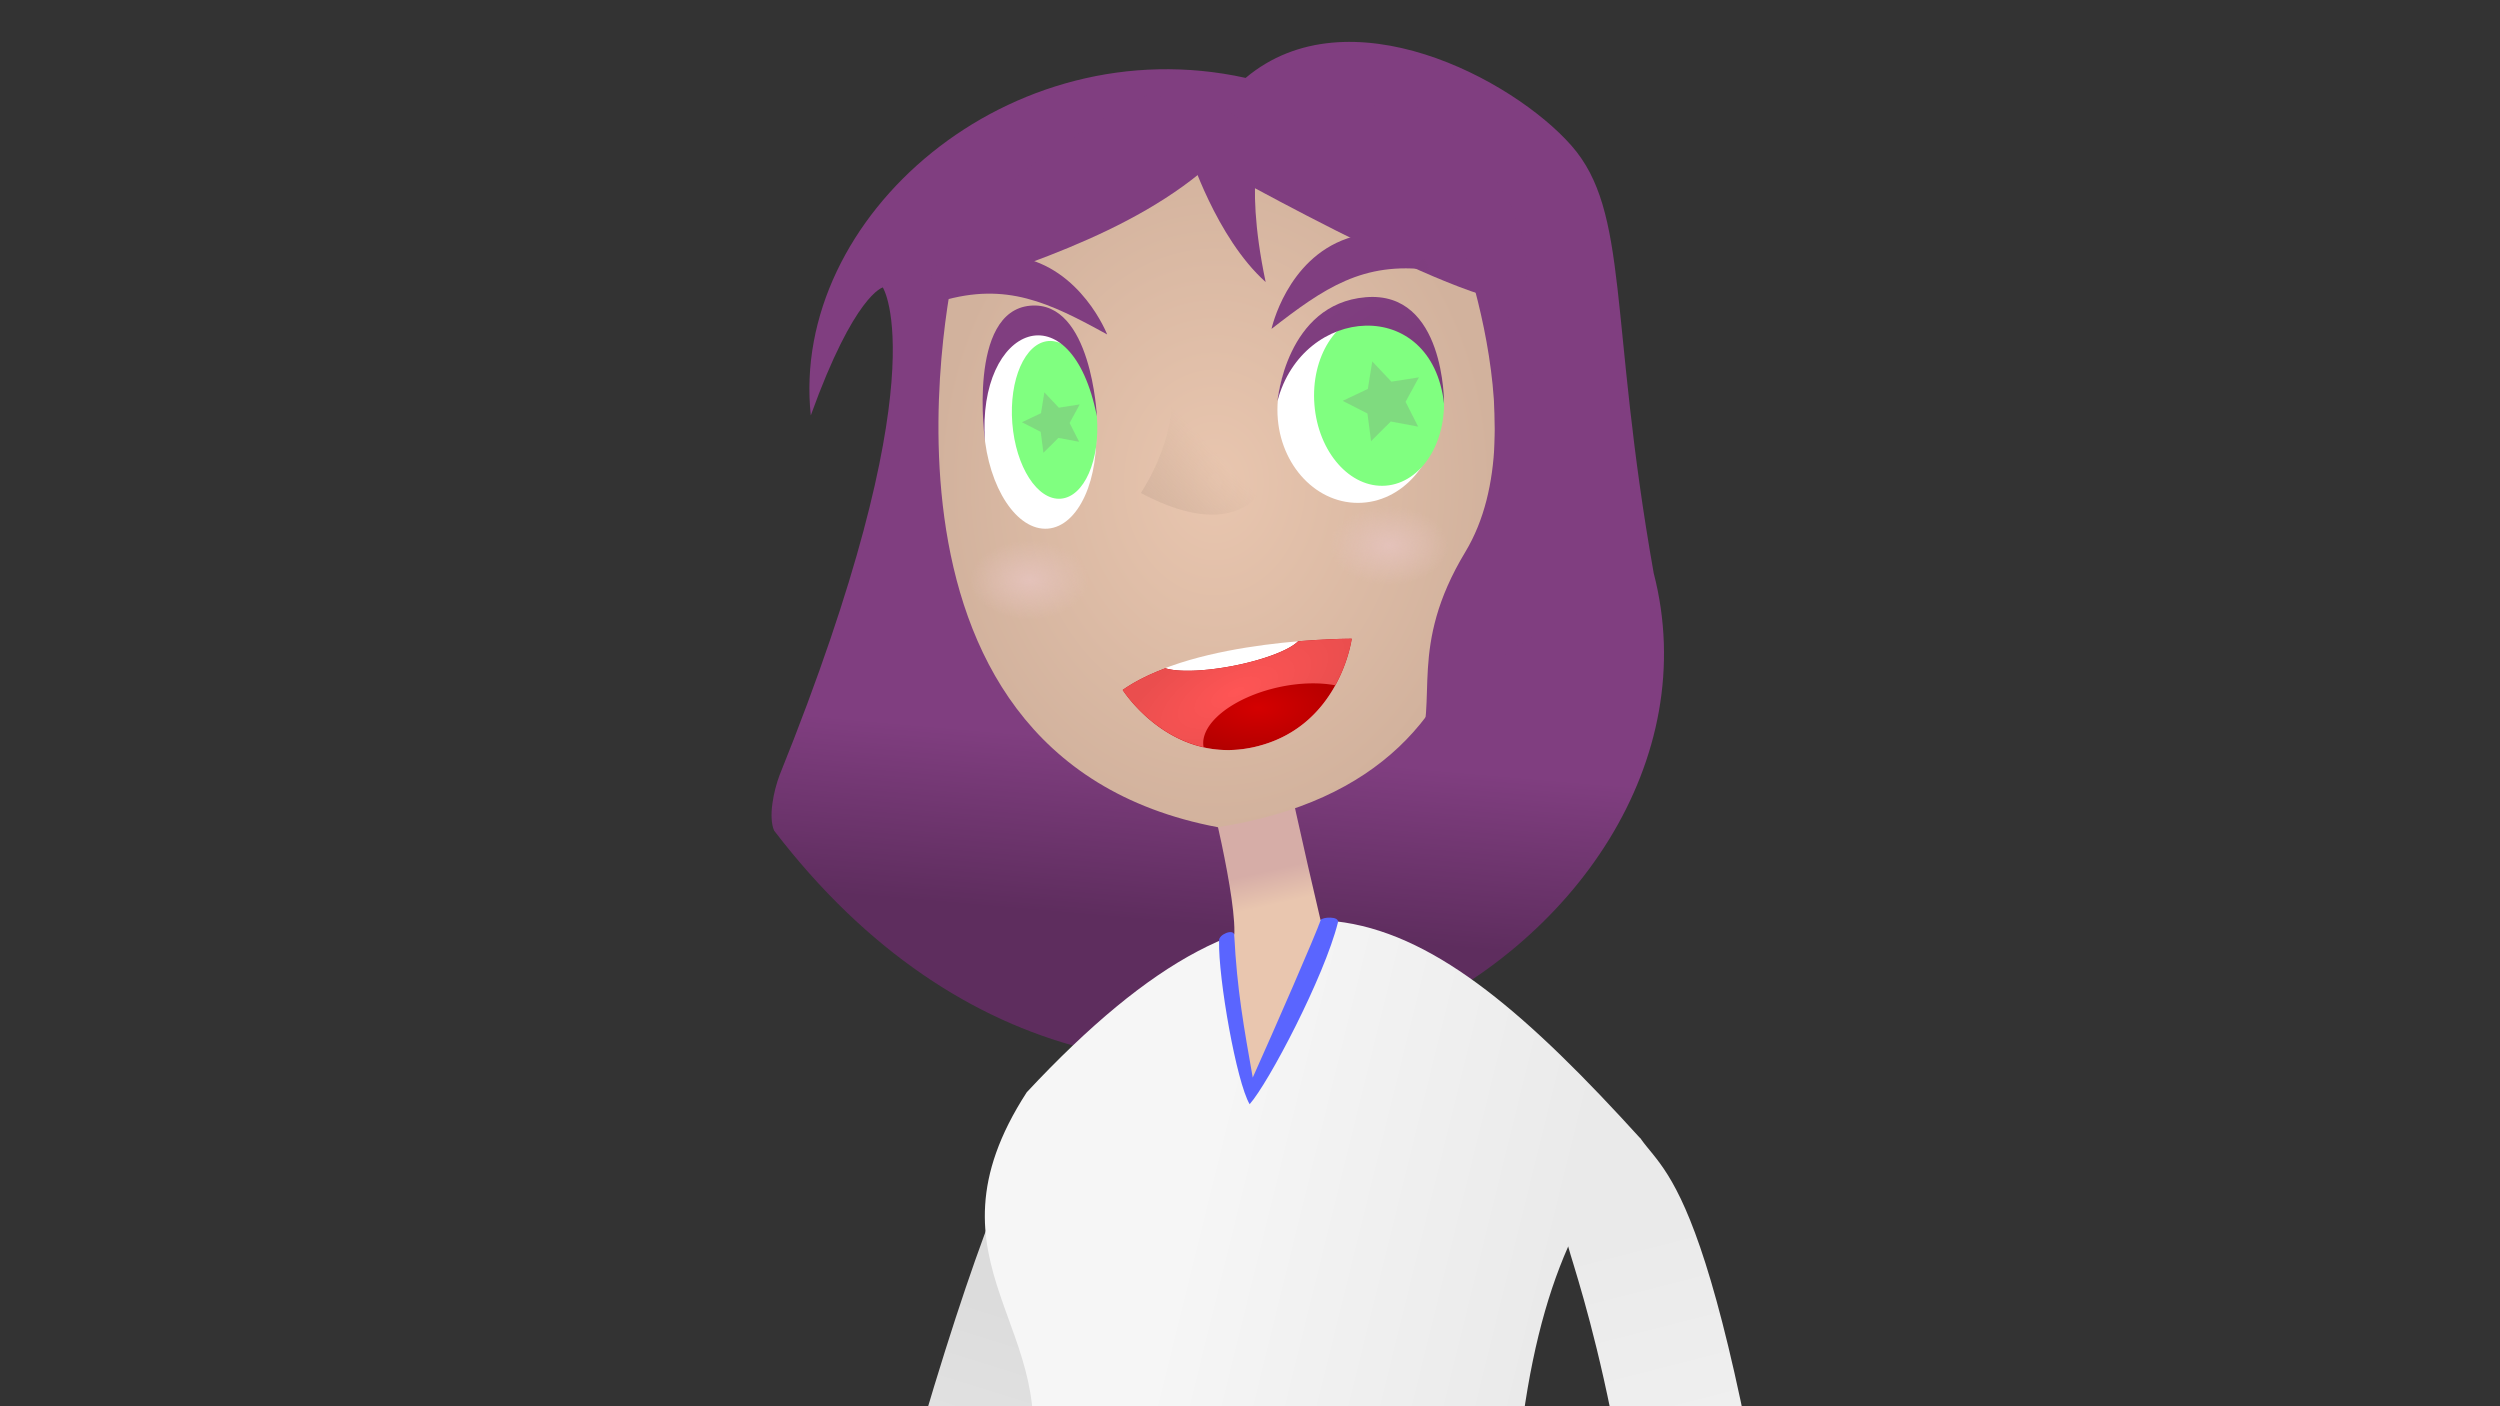 <?xml version="1.0" encoding="UTF-8" standalone="no"?>
<!-- Created with Inkscape (http://www.inkscape.org/) -->

<svg
   xmlns:dc="http://purl.org/dc/elements/1.1/"
   xmlns:cc="http://creativecommons.org/ns#"
   xmlns:rdf="http://www.w3.org/1999/02/22-rdf-syntax-ns#"
   xmlns:svg="http://www.w3.org/2000/svg"
   xmlns="http://www.w3.org/2000/svg"
   xmlns:xlink="http://www.w3.org/1999/xlink"
   xmlns:sodipodi="http://sodipodi.sourceforge.net/DTD/sodipodi-0.dtd"
   xmlns:inkscape="http://www.inkscape.org/namespaces/inkscape"
   width="1920"
   height="1080"
   viewBox="0 0 508 285.75"
   version="1.1"
   id="svg8"
   inkscape:version="0.92.2 (5c3e80d, 2017-08-06)"
   sodipodi:docname="ann template.svg"
   inkscape:export-filename="/home/mbrickn/Projects/aXVI-source/Internal/images/newvector/characters/ann/ann_parts/ann eyebrow left.png"
   inkscape:export-xdpi="96"
   inkscape:export-ydpi="96">
  <rect x="0" y="0" width="508" height="285.75" fill="#333333" stroke="none"/>
  <title
     id="title4308">Ann Template</title>
  <defs
     id="defs2">
    <linearGradient
       inkscape:collect="always"
       id="linearGradient4591-6">
      <stop
         style="stop-color:#803e80;stop-opacity:1"
         offset="0"
         id="stop4587" />
      <stop
         style="stop-color:#5a2c5a;stop-opacity:1"
         offset="1"
         id="stop4589" />
    </linearGradient>
    <linearGradient
       inkscape:collect="always"
       xlink:href="#linearGradient4322"
       id="linearGradient4358"
       gradientUnits="userSpaceOnUse"
       x1="395.595"
       y1="109.93"
       x2="421.509"
       y2="109.93"
       gradientTransform="rotate(-129.11,487.763,170.017)" />
    <linearGradient
       inkscape:collect="always"
       id="linearGradient4322">
      <stop
         style="stop-color:#d6ada7;stop-opacity:1;"
         offset="0"
         id="stop4318" />
      <stop
         style="stop-color:#e9c6af;stop-opacity:1"
         offset="1"
         id="stop4320" />
    </linearGradient>
    <linearGradient
       inkscape:collect="always"
       xlink:href="#linearGradient1537"
       id="linearGradient1547"
       x1="267.508"
       y1="664.277"
       x2="296.885"
       y2="691"
       gradientUnits="userSpaceOnUse"
       gradientTransform="translate(163.801,414.589)" />
    <linearGradient
       inkscape:collect="always"
       id="linearGradient1537">
      <stop
         style="stop-color:#ececec;stop-opacity:1;"
         offset="0"
         id="stop1533" />
      <stop
         style="stop-color:#eaeaea;stop-opacity:1"
         offset="1"
         id="stop1535" />
    </linearGradient>
    <linearGradient
       inkscape:collect="always"
       xlink:href="#linearGradient1537"
       id="linearGradient1539"
       x1="184.99"
       y1="670.693"
       x2="211.513"
       y2="687.361"
       gradientUnits="userSpaceOnUse"
       gradientTransform="translate(163.801,414.589)" />
    <linearGradient
       inkscape:collect="always"
       xlink:href="#linearGradient1529"
       id="linearGradient1531"
       x1="222.759"
       y1="676.235"
       x2="227.936"
       y2="684.741"
       gradientUnits="userSpaceOnUse"
       gradientTransform="translate(163.801,414.589)" />
    <linearGradient
       inkscape:collect="always"
       id="linearGradient1529">
      <stop
         style="stop-color:#d1d1d1;stop-opacity:1"
         offset="0"
         id="stop1525" />
      <stop
         style="stop-color:#e6e6e6;stop-opacity:1"
         offset="1"
         id="stop1527" />
    </linearGradient>
    <linearGradient
       inkscape:collect="always"
       xlink:href="#linearGradient5365"
       id="linearGradient5367"
       x1="197"
       y1="228.518"
       x2="214.577"
       y2="493.896"
       gradientUnits="userSpaceOnUse"
       gradientTransform="matrix(1.442,0,0,1.442,105.193,411.837)" />
    <linearGradient
       inkscape:collect="always"
       id="linearGradient5365">
      <stop
         style="stop-color:#000000;stop-opacity:1"
         offset="0"
         id="stop5361" />
      <stop
         style="stop-color:#424242;stop-opacity:1"
         offset="1"
         id="stop5363" />
    </linearGradient>
    <linearGradient
       gradientTransform="matrix(0.265,0,0,0.265,-30.071,473.776)"
       inkscape:collect="always"
       xlink:href="#linearGradient4401-3"
       id="linearGradient4403-3"
       x1="1631.384"
       y1="463.301"
       x2="1625.538"
       y2="437.594"
       gradientUnits="userSpaceOnUse" />
    <linearGradient
       inkscape:collect="always"
       id="linearGradient4401-3">
      <stop
         style="stop-color:#e9c6af;stop-opacity:1"
         offset="0"
         id="stop4397" />
      <stop
         style="stop-color:#d6ada7;stop-opacity:1"
         offset="1"
         id="stop4399" />
    </linearGradient>
    <linearGradient
       inkscape:collect="always"
       xlink:href="#linearGradient1191"
       id="linearGradient1193"
       x1="278.491"
       y1="333.602"
       x2="205.593"
       y2="315.641"
       gradientUnits="userSpaceOnUse"
       gradientTransform="translate(163.801,414.589)" />
    <linearGradient
       inkscape:collect="always"
       id="linearGradient1191">
      <stop
         style="stop-color:#eaeaea;stop-opacity:1"
         offset="0"
         id="stop1187" />
      <stop
         style="stop-color:#f6f6f6;stop-opacity:1"
         offset="1"
         id="stop1189" />
    </linearGradient>
    <linearGradient
       inkscape:collect="always"
       xlink:href="#linearGradient5373"
       id="linearGradient5375"
       x1="244.7"
       y1="311.652"
       x2="171.372"
       y2="270.274"
       gradientUnits="userSpaceOnUse"
       gradientTransform="matrix(1.442,0,0,1.442,105.193,411.837)" />
    <linearGradient
       inkscape:collect="always"
       id="linearGradient5373">
      <stop
         style="stop-color:#a3a3a3;stop-opacity:1"
         offset="0"
         id="stop5369" />
      <stop
         style="stop-color:#cccccc;stop-opacity:0.988"
         offset="1"
         id="stop5371" />
    </linearGradient>
    <linearGradient
       inkscape:collect="always"
       xlink:href="#linearGradient1183"
       id="linearGradient1185"
       x1="237.369"
       y1="150.75"
       x2="234.249"
       y2="186.672"
       gradientUnits="userSpaceOnUse"
       gradientTransform="translate(163.801,414.589)" />
    <linearGradient
       inkscape:collect="always"
       id="linearGradient1183">
      <stop
         style="stop-color:#803e80;stop-opacity:1;"
         offset="0"
         id="stop1179" />
      <stop
         style="stop-color:#5e2d5e;stop-opacity:1"
         offset="1"
         id="stop1181" />
    </linearGradient>
    <radialGradient
       inkscape:collect="always"
       xlink:href="#linearGradient1151"
       id="radialGradient1153"
       cx="228.285"
       cy="95.76"
       fx="228.285"
       fy="95.76"
       r="56.679"
       gradientTransform="matrix(1,0,0,1.243,163.801,391.296)"
       gradientUnits="userSpaceOnUse" />
    <linearGradient
       inkscape:collect="always"
       id="linearGradient1151">
      <stop
         style="stop-color:#e9c6af;stop-opacity:1;"
         offset="0"
         id="stop1147" />
      <stop
         style="stop-color:#d2b29d;stop-opacity:1"
         offset="1"
         id="stop1149" />
    </linearGradient>
    <linearGradient
       gradientTransform="matrix(1.439,0,0,1.439,-211.541,409.283)"
       inkscape:collect="always"
       xlink:href="#linearGradient4591-6"
       id="linearGradient715-0"
       gradientUnits="userSpaceOnUse"
       x1="422.208"
       y1="54.349"
       x2="483.198"
       y2="144.188" />
    <linearGradient
       inkscape:collect="always"
       id="linearGradient4652">
      <stop
         style="stop-color:#ff5555;stop-opacity:1;"
         offset="0"
         id="stop4648" />
      <stop
         style="stop-color:#ea4e4e;stop-opacity:1"
         offset="1"
         id="stop4650" />
    </linearGradient>
    <linearGradient
       inkscape:collect="always"
       xlink:href="#linearGradient1159"
       id="linearGradient1161"
       x1="212.801"
       y1="104.448"
       x2="228.471"
       y2="89.632"
       gradientUnits="userSpaceOnUse"
       gradientTransform="translate(163.801,414.589)" />
    <linearGradient
       inkscape:collect="always"
       id="linearGradient1159">
      <stop
         style="stop-color:#d2b29d;stop-opacity:1;"
         offset="0"
         id="stop1155" />
      <stop
         style="stop-color:#d2b29d;stop-opacity:0;"
         offset="1"
         id="stop1157" />
    </linearGradient>
    <radialGradient
       inkscape:collect="always"
       xlink:href="#linearGradient1219"
       id="radialGradient1221"
       cx="189.574"
       cy="117.607"
       fx="189.574"
       fy="117.607"
       r="12.039"
       gradientTransform="matrix(1,0,0,0.67,164.86,451.376)"
       gradientUnits="userSpaceOnUse" />
    <linearGradient
       inkscape:collect="always"
       id="linearGradient1219">
      <stop
         style="stop-color:#e4c2ba;stop-opacity:1;"
         offset="0"
         id="stop1215" />
      <stop
         style="stop-color:#e4c2ba;stop-opacity:0;"
         offset="1"
         id="stop1217" />
    </linearGradient>
    <radialGradient
       inkscape:collect="always"
       xlink:href="#linearGradient1219"
       id="radialGradient1225"
       gradientUnits="userSpaceOnUse"
       gradientTransform="matrix(1,0,0,0.67,237.885,444.364)"
       cx="189.574"
       cy="117.607"
       fx="189.574"
       fy="117.607"
       r="12.039" />
    <linearGradient
       inkscape:collect="always"
       id="linearGradient4634">
      <stop
         style="stop-color:#d40000;stop-opacity:1;"
         offset="0"
         id="stop4630" />
      <stop
         style="stop-color:#ab0000;stop-opacity:1"
         offset="1"
         id="stop4632" />
    </linearGradient>
    <linearGradient
       inkscape:collect="always"
       xlink:href="#linearGradient1207"
       id="linearGradient1209"
       x1="164.688"
       y1="339.55"
       x2="188.337"
       y2="263.966"
       gradientUnits="userSpaceOnUse"
       gradientTransform="translate(163.801,414.589)" />
    <linearGradient
       inkscape:collect="always"
       id="linearGradient1207">
      <stop
         style="stop-color:#ececec;stop-opacity:1;"
         offset="0"
         id="stop1203" />
      <stop
         style="stop-color:#dcdcdc;stop-opacity:1"
         offset="1"
         id="stop1205" />
    </linearGradient>
    <linearGradient
       inkscape:collect="always"
       xlink:href="#linearGradient4322"
       id="linearGradient1378"
       gradientUnits="userSpaceOnUse"
       gradientTransform="matrix(1.171,-0.456,-0.456,-1.171,-106.984,1098.914)"
       x1="419.432"
       y1="94.473"
       x2="401.414"
       y2="110.522" />
    <radialGradient
       inkscape:collect="always"
       xlink:href="#linearGradient4591-6"
       id="radialGradient943"
       gradientUnits="userSpaceOnUse"
       gradientTransform="matrix(0.997,0,0,0.997,167.505,434.938)"
       cx="341.899"
       cy="351.979"
       fx="341.899"
       fy="351.979"
       r="2.806" />
    <radialGradient
       inkscape:collect="always"
       xlink:href="#linearGradient4591-6"
       id="radialGradient939"
       cx="341.899"
       cy="351.979"
       fx="341.899"
       fy="351.979"
       r="2.806"
       gradientUnits="userSpaceOnUse"
       gradientTransform="matrix(0.997,0,0,0.997,165.873,424.449)" />
    <linearGradient
       inkscape:collect="always"
       xlink:href="#linearGradient1199"
       id="linearGradient1201"
       x1="335.547"
       y1="342.063"
       x2="311.59"
       y2="248.519"
       gradientUnits="userSpaceOnUse"
       gradientTransform="translate(163.801,414.589)" />
    <linearGradient
       inkscape:collect="always"
       id="linearGradient1199">
      <stop
         style="stop-color:#f6f6f6;stop-opacity:1;"
         offset="0"
         id="stop1195" />
      <stop
         style="stop-color:#eaeaea;stop-opacity:1"
         offset="1"
         id="stop1197" />
    </linearGradient>
    <linearGradient
       inkscape:collect="always"
       xlink:href="#linearGradient4322"
       id="linearGradient4397-2"
       gradientUnits="userSpaceOnUse"
       gradientTransform="matrix(1.198,-0.897,-0.897,-1.198,105.158,1303.19)"
       x1="395.595"
       y1="109.93"
       x2="421.509"
       y2="109.93" />
    <linearGradient
       inkscape:collect="always"
       xlink:href="#linearGradient4591-6"
       id="linearGradient1418"
       gradientUnits="userSpaceOnUse"
       gradientTransform="matrix(1.665,0,0,1.665,-308.209,398.487)"
       x1="422.208"
       y1="54.349"
       x2="483.198"
       y2="144.188" />
    <linearGradient
       inkscape:collect="always"
       xlink:href="#linearGradient4591-6"
       id="linearGradient1458"
       gradientUnits="userSpaceOnUse"
       gradientTransform="matrix(1.665,0,0,1.665,-305.299,396.768)"
       x1="422.208"
       y1="54.349"
       x2="483.198"
       y2="144.188" />
    <radialGradient
       inkscape:collect="always"
       xlink:href="#linearGradient4652"
       id="radialGradient4656-2-3"
       cx="424.059"
       cy="104.793"
       fx="424.059"
       fy="104.793"
       r="16.398"
       gradientTransform="matrix(1.419,-0.673,0.288,0.608,-235.49,774.625)"
       gradientUnits="userSpaceOnUse" />
    <radialGradient
       inkscape:collect="always"
       xlink:href="#linearGradient4634"
       id="radialGradient4638-7-5"
       cx="427.148"
       cy="108.958"
       fx="427.148"
       fy="108.958"
       r="16.398"
       gradientTransform="matrix(1.419,0,0,0.69,-205.312,480.936)"
       gradientUnits="userSpaceOnUse" />
    <linearGradient
       gradientTransform="matrix(1.405,0,0,1.405,-194.968,406.789)"
       inkscape:collect="always"
       xlink:href="#linearGradient4591-6"
       id="linearGradient717-3-6"
       gradientUnits="userSpaceOnUse"
       x1="422.208"
       y1="54.349"
       x2="483.198"
       y2="144.188" />
    <linearGradient
       gradientTransform="matrix(1.439,0,0,1.439,-211.541,409.283)"
       inkscape:collect="always"
       xlink:href="#linearGradient4591-6"
       id="linearGradient715-0-1"
       gradientUnits="userSpaceOnUse"
       x1="422.208"
       y1="54.349"
       x2="483.198"
       y2="144.188" />
    <linearGradient
       gradientTransform="matrix(1.405,0,0,1.405,-194.968,406.789)"
       inkscape:collect="always"
       xlink:href="#linearGradient4591-6"
       id="linearGradient717-3"
       gradientUnits="userSpaceOnUse"
       x1="422.208"
       y1="54.349"
       x2="483.198"
       y2="144.188" />
    <linearGradient
       gradientTransform="matrix(1.439,0,0,1.439,-211.541,409.283)"
       inkscape:collect="always"
       xlink:href="#linearGradient4591-6"
       id="linearGradient715-0-9"
       gradientUnits="userSpaceOnUse"
       x1="422.208"
       y1="54.349"
       x2="483.198"
       y2="144.188" />
    <radialGradient
       inkscape:collect="always"
       xlink:href="#linearGradient955"
       id="radialGradient957"
       cx="434.475"
       cy="113.722"
       fx="434.475"
       fy="113.722"
       r="2.183"
       gradientUnits="userSpaceOnUse"
       gradientTransform="matrix(2.231,5.8331852e-8,-5.8331854e-8,2.231,-774.667,404.188)" />
    <linearGradient
       inkscape:collect="always"
       id="linearGradient955">
      <stop
         style="stop-color:#f8ff00;stop-opacity:1;"
         offset="0"
         id="stop951" />
      <stop
         style="stop-color:#fdffb0;stop-opacity:1"
         offset="1"
         id="stop953" />
    </linearGradient>
    <radialGradient
       inkscape:collect="always"
       xlink:href="#linearGradient963"
       id="radialGradient967"
       cx="432.407"
       cy="115.675"
       fx="432.407"
       fy="115.675"
       r="6.063"
       gradientTransform="matrix(2.155,0.578,-0.143,0.535,-528.204,254.01)"
       gradientUnits="userSpaceOnUse" />
    <linearGradient
       inkscape:collect="always"
       id="linearGradient963">
      <stop
         style="stop-color:#000000;stop-opacity:1;"
         offset="0"
         id="stop959" />
      <stop
         style="stop-color:#000000;stop-opacity:0;"
         offset="1"
         id="stop961" />
    </linearGradient>
    <radialGradient
       inkscape:collect="always"
       xlink:href="#linearGradient963"
       id="radialGradient965"
       cx="432.259"
       cy="111.116"
       fx="432.259"
       fy="111.116"
       r="6.063"
       gradientTransform="matrix(2.155,0.578,-0.143,0.535,-526.225,246.624)"
       gradientUnits="userSpaceOnUse" />
    <radialGradient
       inkscape:collect="always"
       xlink:href="#linearGradient963"
       id="radialGradient973"
       cx="435.205"
       cy="113.412"
       fx="435.205"
       fy="113.412"
       r="6.063"
       gradientTransform="matrix(2.155,0.578,-0.143,0.535,-527.222,250.343)"
       gradientUnits="userSpaceOnUse" />
    <radialGradient
       inkscape:collect="always"
       xlink:href="#linearGradient963"
       id="radialGradient969"
       cx="435.205"
       cy="113.412"
       fx="435.205"
       fy="113.412"
       r="1.506"
       gradientTransform="matrix(2.155,0.578,-2.325,8.677,-279.802,-673.037)"
       gradientUnits="userSpaceOnUse" />
    <radialGradient
       inkscape:collect="always"
       xlink:href="#linearGradient963"
       id="radialGradient971"
       cx="433.145"
       cy="111.901"
       fx="433.145"
       fy="111.901"
       r="1.506"
       gradientTransform="matrix(2.155,0.578,-2.325,8.677,-282.443,-663.184)"
       gradientUnits="userSpaceOnUse" />
    <radialGradient
       inkscape:collect="always"
       xlink:href="#linearGradient1002"
       id="radialGradient1004"
       cx="292.055"
       cy="371.25"
       fx="292.055"
       fy="371.25"
       r="39.894"
       gradientTransform="matrix(0.57,0.153,-0.162,0.605,284.28,291.768)"
       gradientUnits="userSpaceOnUse" />
    <linearGradient
       inkscape:collect="always"
       id="linearGradient1002">
      <stop
         style="stop-color:#794200;stop-opacity:1"
         offset="0"
         id="stop998" />
      <stop
         style="stop-color:#bd8c6c;stop-opacity:1"
         offset="1"
         id="stop1000" />
    </linearGradient>
    <radialGradient
       inkscape:collect="always"
       xlink:href="#linearGradient4652"
       id="radialGradient1081"
       gradientUnits="userSpaceOnUse"
       gradientTransform="matrix(2.185,-1.035,0.443,0.935,-578.362,892.888)"
       cx="424.059"
       cy="104.793"
       fx="424.059"
       fy="104.793"
       r="16.398" />
    <radialGradient
       inkscape:collect="always"
       xlink:href="#linearGradient4634"
       id="radialGradient1083"
       gradientUnits="userSpaceOnUse"
       gradientTransform="matrix(2.185,0,0,1.062,-531.914,440.861)"
       cx="427.148"
       cy="108.958"
       fx="427.148"
       fy="108.958"
       r="16.398" />
    <linearGradient
       gradientTransform="matrix(-0.259,-0.966,-0.966,0.259,470.145,1008.048)"
       inkscape:collect="always"
       xlink:href="#linearGradient961"
       id="linearGradient963-7"
       x1="363.596"
       y1="-18.293"
       x2="331.517"
       y2="-36.814"
       gradientUnits="userSpaceOnUse" />
    <linearGradient
       inkscape:collect="always"
       id="linearGradient961">
      <stop
         style="stop-color:#ff9955;stop-opacity:1;"
         offset="0"
         id="stop957" />
      <stop
         style="stop-color:#df7a37;stop-opacity:1"
         offset="1"
         id="stop959-5" />
    </linearGradient>
  </defs>
  <sodipodi:namedview
     id="base"
     pagecolor="#ffffff"
     bordercolor="#666666"
     borderopacity="1.0"
     inkscape:pageopacity="0.0"
     inkscape:pageshadow="2"
     inkscape:zoom="0.24999999"
     inkscape:cx="1657.0238"
     inkscape:cy="463.00164"
     inkscape:document-units="mm"
     inkscape:current-layer="layer21"
     showgrid="false"
     inkscape:window-width="1920"
     inkscape:window-height="1016"
     inkscape:window-x="0"
     inkscape:window-y="27"
     inkscape:window-maximized="1"
     units="px"
     inkscape:pagecheckerboard="true"
     inkscape:document-rotation="0"
     showguides="false"
     fit-margin-top="0"
     fit-margin-left="0"
     fit-margin-right="0"
     fit-margin-bottom="0">
    <inkscape:grid
       type="xygrid"
       id="grid4485"
       originx="-145.236"
       originy="412.301" />
  </sodipodi:namedview>
  <g
     inkscape:groupmode="layer"
     id="layer7"
     inkscape:label="Ann Happy"
     style="display:inline"
     transform="translate(-145.236,-412.301)">
    <g
       inkscape:groupmode="layer"
       id="layer6"
       inkscape:label="Legs"
       style="display:inline"
       sodipodi:insensitive="true">
      <path
         style="display:inline;fill:url(#linearGradient5367);fill-opacity:1;stroke:none;stroke-width:0.382px;stroke-linecap:butt;stroke-linejoin:miter;stroke-opacity:1"
         d="m 426.247,1047.269 c 8.203,18.504 33.765,-6.677 33.765,-6.677 -20.927,-96.384 0.957,-183.832 -4.96,-240.17 -50.552,-8.012 -113.885,-3.434 -113.885,-3.434 0,0 -12.209,88.705 -10.492,128.193 1.717,39.488 19.458,116.365 25.944,124.759 6.486,8.393 40.823,0.572 40.823,0.572 -14.198,-65.322 -24.863,-121.735 -3.624,-184.849 0,0 3.624,4.319 6.867,7.821 2.41,19.969 4.384,43.206 6.029,62.636 3.251,38.405 12.749,70.946 19.533,111.149 z"
         id="path5304"
         inkscape:connector-curvature="0"
         sodipodi:nodetypes="ccccsccccsc" />
    </g>
    <g
       inkscape:groupmode="layer"
       id="layer5"
       inkscape:label="Feet"
       style="display:inline"
       sodipodi:insensitive="true">
      <path
         style="display:inline;fill:url(#linearGradient1531);fill-opacity:1;stroke:none;stroke-width:0.382px;stroke-linecap:butt;stroke-linejoin:miter;stroke-opacity:0.956"
         d="m 402.592,1086.947 c 0,0 -4.769,19.076 -4.769,22.701 -15.643,0.763 -18.313,0.191 -18.313,0.191 l -5.914,-15.261 z"
         id="path805"
         inkscape:connector-curvature="0" />
      <path
         style="display:inline;fill:url(#linearGradient1539);fill-opacity:1;stroke:none;stroke-width:0.382px;stroke-linecap:butt;stroke-linejoin:miter;stroke-opacity:1"
         d="m 366.082,1110.538 c 32.695,-22.446 36.51,-23.59 36.51,-23.59 0,0 3.434,-33.383 -7.63,-40.633 -14.307,-8.966 -38.725,1.335 -38.916,3.624 -0.191,2.289 1.075,11.4 7.977,20.007 -20.949,22.724 -21.211,23.193 -66.1,18.094 -13.436,34.087 66.616,22.661 68.159,22.497 z"
         id="path664"
         inkscape:connector-curvature="0"
         sodipodi:nodetypes="cccsccc" />
      <path
         style="display:inline;fill:url(#linearGradient1547);fill-opacity:1;stroke:none;stroke-width:0.382px;stroke-linecap:butt;stroke-linejoin:miter;stroke-opacity:1"
         d="m 426.247,1047.269 c 0,0 -1.061,12.557 2.045,23.733 -10.82,37.501 -14.444,38.264 -14.444,38.264 7.058,0 20.943,1.785 31.455,3.373 11.466,-2.609 16.999,-3.182 21.768,-5.089 2.289,-33.765 0,-35.482 0.191,-42.159 0.191,-6.677 -2.861,-30.904 -18.122,-28.614 -15.261,2.289 -22.892,10.492 -22.892,10.492 z"
         id="path5301"
         inkscape:connector-curvature="0"
         sodipodi:nodetypes="cccccssc" />
    </g>
    <g
       inkscape:groupmode="layer"
       id="layer21"
       inkscape:label="Paddle"
       style="display:none">
      <path
         sodipodi:nodetypes="ccscccsccccscccsccc"
         inkscape:connector-curvature="0"
         id="path937-3"
         d="m 529.491,548.295 c 4.744,4.664 0.08,9.408 0.08,9.408 L 332.734,755.3 c -7.042,7.069 -14.071,4.824 -14.071,4.824 l -23.319,23.719 2.372,2.332 c 0,0 2.372,2.332 0.04,4.704 -2.332,2.372 -4.704,0.04 -4.704,0.04 l -2.372,-2.332 -7.116,-6.996 -2.372,-2.332 c 0,0 -2.372,-2.332 -0.04,-4.704 2.332,-2.372 4.704,-0.04 4.704,-0.04 l 2.372,2.332 23.319,-23.719 c 0,0 -2.459,-7.082 4.584,-14.151 L 512.967,541.379 c 0,0 4.664,-4.744 9.408,-0.08 0,0 7.116,6.995 7.116,6.996 z"
         style="opacity:1;fill:url(#linearGradient963-7);fill-opacity:1;stroke:none;stroke-width:0.665px;stroke-linecap:butt;stroke-linejoin:miter;stroke-opacity:1" />
      <g
         id="text944"
         style="font-style:normal;font-weight:normal;font-size:10.583px;line-height:1.25;font-family:sans-serif;letter-spacing:0px;word-spacing:0px;fill:#000000;fill-opacity:1;stroke:none;stroke-width:0.265"
         transform="matrix(0.921,-0.906,0.906,0.921,211.667,205.394)"
         aria-label="yaoi XXX">
        <path
           inkscape:connector-curvature="0"
           id="path946"
           style="font-style:normal;font-variant:normal;font-weight:normal;font-stretch:normal;font-family:Blackout;-inkscape-font-specification:Blackout;stroke-width:0.265"
           d="m -55.251,354.664 -2.117,3.937 v 3.937 h -1.672 v -3.937 l -2.021,-3.937 h 1.99 l 0.921,1.863 0.91,-1.863 z" />
        <path
           inkscape:connector-curvature="0"
           id="path948"
           style="font-style:normal;font-variant:normal;font-weight:normal;font-stretch:normal;font-family:Blackout;-inkscape-font-specification:Blackout;stroke-width:0.265"
           d="m -51.39,362.538 -0.709,-2.074 h -1.535 l -0.699,2.074 h -2.021 l 2.307,-7.874 h 2.371 l 2.307,7.874 z" />
        <path
           inkscape:connector-curvature="0"
           id="path950"
           style="font-style:normal;font-variant:normal;font-weight:normal;font-stretch:normal;font-family:Blackout;-inkscape-font-specification:Blackout;stroke-width:0.265"
           d="m -43.495,359.405 q 0,0.572 -0.18,1.164 -0.169,0.582 -0.593,1.027 -0.434,0.466 -0.995,0.709 -0.55,0.243 -1.175,0.243 h -0.011 q -0.614,0 -1.175,-0.243 -0.55,-0.243 -0.995,-0.699 -0.413,-0.445 -0.593,-1.005 -0.169,-0.561 -0.18,-1.196 v -1.841 q 0,-0.508 0.201,-1.027 0.201,-0.529 0.572,-0.931 0.445,-0.455 0.995,-0.699 0.55,-0.243 1.175,-0.243 h 0.011 q 0.624,0 1.175,0.243 0.561,0.243 0.995,0.699 0.381,0.402 0.572,0.91 0.191,0.508 0.201,1.048 z" />
        <path
           inkscape:connector-curvature="0"
           id="path952"
           style="font-style:normal;font-variant:normal;font-weight:normal;font-stretch:normal;font-family:Blackout;-inkscape-font-specification:Blackout;stroke-width:0.265"
           d="m -41.184,354.664 v 7.874 h -1.778 v -7.874 z" />
        <path
           inkscape:connector-curvature="0"
           id="path954"
           style="font-style:normal;font-variant:normal;font-weight:normal;font-stretch:normal;font-family:Blackout;-inkscape-font-specification:Blackout;stroke-width:0.265"
           d="m -31.411,354.664 -2.117,3.937 2.117,3.937 h -1.99 l -1.016,-2.074 -1.016,2.074 h -1.99 l 2.117,-3.937 -2.117,-3.937 h 1.99 l 1.016,2.074 1.016,-2.074 z" />
        <path
           inkscape:connector-curvature="0"
           id="path956"
           style="font-style:normal;font-variant:normal;font-weight:normal;font-stretch:normal;font-family:Blackout;-inkscape-font-specification:Blackout;stroke-width:0.265"
           d="m -24.899,354.664 -2.117,3.937 2.117,3.937 h -1.99 l -1.016,-2.074 -1.016,2.074 h -1.99 l 2.117,-3.937 -2.117,-3.937 h 1.99 l 1.016,2.074 1.016,-2.074 z" />
        <path
           inkscape:connector-curvature="0"
           id="path958"
           style="font-style:normal;font-variant:normal;font-weight:normal;font-stretch:normal;font-family:Blackout;-inkscape-font-specification:Blackout;stroke-width:0.265"
           d="m -18.388,354.664 -2.117,3.937 2.117,3.937 h -1.99 l -1.016,-2.074 -1.016,2.074 h -1.99 l 2.117,-3.937 -2.117,-3.937 h 1.99 l 1.016,2.074 1.016,-2.074 z" />
      </g>
    </g>
    <g
       inkscape:groupmode="layer"
       id="layer10"
       inkscape:label="Hair Background"
       style="display:inline"
       sodipodi:insensitive="true">
      <path
         style="display:inline;fill:url(#linearGradient1185);fill-opacity:1;stroke:none;stroke-width:0.382px;stroke-linecap:butt;stroke-linejoin:miter;stroke-opacity:1"
         d="m 302.539,581.081 c 75.557,98.793 198.367,23.477 178.726,-52.335 -9.172,-51.798 -4.856,-73.38 -16.726,-86.869 -11.87,-13.489 -45.32,-31.292 -66.189,-13.746 -47.94,-10.58 -92.637,28.197 -88.361,68.578 8.869,-24.617 14.633,-26.002 14.633,-26.002 0,0 11.684,18.098 -20.97,99.087 -1.223,3.245 -2.325,8.523 -1.112,11.288 z"
         id="path5382"
         inkscape:connector-curvature="0"
         sodipodi:nodetypes="ccsccccc" />
    </g>
    <g
       inkscape:groupmode="layer"
       id="layer1"
       inkscape:label="Left Arm"
       style="display:inline"
       sodipodi:insensitive="true">
      <path
         style="display:inline;fill:url(#linearGradient4397-2);fill-opacity:1;stroke:none;stroke-width:0.396px;stroke-linecap:butt;stroke-linejoin:miter;stroke-opacity:1"
         d="m 506.559,786.758 c 0,0 1.23,21.788 4.825,29.801 0.867,1.932 3.252,9.384 1.984,9.897 -1.458,0.591 -5.05,-7.502 -7.626,-6.699 -3.238,0.887 4.602,10.887 -0.204,11.988 -3.108,1.32 -4.464,-10.299 -5.637,-10.235 -1.251,0.069 3.896,10.31 -0.14,11.471 -2.83,0.815 -4.667,-9.114 -5.605,-9.301 -0.799,-0.159 1.434,7.305 -1.304,7.953 -1.752,0.416 -2.742,-3.012 -3.632,-5.505 -2.835,-7.935 -2.244,-15.348 -2.244,-15.348 0,0 -1.916,7.582 -4.858,7.396 -2.942,-0.186 0.856,-8.591 2.258,-12.708 1.401,-4.117 1.004,-26.729 1.004,-26.729 z"
         id="path4352-1"
         inkscape:connector-curvature="0"
         sodipodi:nodetypes="ccsccsssscccscc" />
      <path
         sodipodi:nodetypes="csscc"
         inkscape:connector-curvature="0"
         id="path5333"
         d="m 463.893,665.597 c 1.682,6.329 15.629,44.859 17.669,116.667 0.448,15.789 36.223,36.704 32.028,4.91 -17.436,-132.163 -29.06,-135.134 -34.935,-143.447 -30.749,-12.874 -23.523,-4.905 -14.761,21.87 z"
         style="display:inline;fill:url(#linearGradient1201);fill-opacity:1;stroke:none;stroke-width:0.382px;stroke-linecap:butt;stroke-linejoin:miter;stroke-opacity:1" />
      <circle
         r="2.797"
         cy="775.288"
         cx="506.665"
         id="path931"
         style="display:inline;fill:url(#radialGradient939);fill-opacity:1;stroke:none;stroke-width:1.959;stroke-linecap:round;stroke-linejoin:round;stroke-miterlimit:4;stroke-dasharray:none;stroke-opacity:1" />
      <circle
         style="display:inline;fill:url(#radialGradient943);fill-opacity:1;stroke:none;stroke-width:1.959;stroke-linecap:round;stroke-linejoin:round;stroke-miterlimit:4;stroke-dasharray:none;stroke-opacity:1"
         id="circle941"
         cx="508.297"
         cy="785.777"
         r="2.797" />
    </g>
    <g
       inkscape:groupmode="layer"
       id="layer9"
       inkscape:label="Right Arm"
       style="display:inline"
       sodipodi:insensitive="true">
      <path
         sodipodi:nodetypes="ccsccsssscccscc"
         inkscape:connector-curvature="0"
         id="path1376"
         d="m 333.995,771.378 c 0,0 -3.907,17.906 -2.801,25.198 0.267,1.758 0.52,8.324 -0.621,8.454 -1.313,0.15 -2.398,-7.207 -4.663,-7.136 -2.819,-0.011 1.274,9.844 -2.863,9.654 -2.811,0.369 -1.294,-9.338 -2.258,-9.55 -1.027,-0.226 0.832,9.218 -2.694,9.25 -2.473,0.023 -1.725,-8.424 -2.443,-8.787 -0.611,-0.309 -0.484,6.233 -2.844,6.141 -1.511,-0.058 -1.541,-3.054 -1.7,-5.272 -0.508,-7.058 1.637,-12.924 1.637,-12.924 0,0 -3.256,5.703 -5.594,4.891 -2.339,-0.813 2.626,-6.759 4.686,-9.774 2.06,-3.016 6.827,-21.401 6.827,-21.401 z"
         style="display:inline;fill:url(#linearGradient1378);fill-opacity:1;stroke:none;stroke-width:0.333px;stroke-linecap:butt;stroke-linejoin:miter;stroke-opacity:1" />
      <path
         style="display:inline;fill:url(#linearGradient1209);fill-opacity:1;stroke:none;stroke-width:0.382px;stroke-linecap:butt;stroke-linejoin:miter;stroke-opacity:1"
         d="m 379.896,646.887 c -2.403,6.091 -20.717,42.748 -31.055,113.838 -2.273,15.631 -40.228,32.264 -32.381,1.169 32.619,-129.256 44.508,-130.861 51.306,-138.438 32.032,-9.227 23.933,-2.149 12.13,23.431 z"
         id="path5379"
         inkscape:connector-curvature="0"
         sodipodi:nodetypes="csscc" />
    </g>
    <g
       inkscape:groupmode="layer"
       id="layer8"
       inkscape:label="Torso"
       style="display:inline"
       sodipodi:insensitive="true">
      <path
         style="display:inline;fill:url(#linearGradient4403-3);fill-opacity:1;stroke:none;stroke-width:1.313px;stroke-linecap:butt;stroke-linejoin:miter;stroke-opacity:1"
         d="m 390.223,569.776 c 0,0 6.738,26.124 5.743,33.418 -24.967,89.405 71.096,24.726 19.149,2.303 -1.475,-5.482 -6.552,-27.796 -8.385,-36.645 -2.434,-3.839 -12.665,-0.235 -16.507,0.923 z"
         id="path4612-5"
         inkscape:connector-curvature="0"
         sodipodi:nodetypes="ccccc" />
      <path
         style="display:inline;fill:url(#linearGradient1193);fill-opacity:1;stroke:none;stroke-width:0.382px;stroke-linecap:butt;stroke-linejoin:miter;stroke-opacity:1"
         d="m 325.715,865.09 c 0,0 78.213,19.458 139.257,14.88 C 442.08,723.926 452.277,669.975 478.654,643.727 c -45.266,-49.908 -73.689,-64.207 -124.785,-9.475 -22.855,35.31 8.523,48.242 -0.304,78.991 0,0 -9.91,30.473 -17.942,67.42 -6.064,27.895 -11.058,59.48 -9.909,84.427 z"
         id="path5314"
         inkscape:connector-curvature="0"
         sodipodi:nodetypes="cccccsc" />
      <path
         sodipodi:nodetypes="ccccc"
         inkscape:connector-curvature="0"
         id="path5316"
         d="m 325.715,865.09 c 0,0 78.213,19.458 139.257,14.88 -4.806,-32.761 -8.153,-61.021 -10.199,-85.47 l -120.034,-9.698 c -5.654,26.845 -10.116,56.567 -9.024,80.289 z"
         style="display:inline;fill:url(#linearGradient5375);fill-opacity:1;stroke:none;stroke-width:0.382px;stroke-linecap:butt;stroke-linejoin:miter;stroke-opacity:1" />
      <path
         style="display:inline;fill:none;stroke:#5a65ff;stroke-width:3.699;stroke-linecap:round;stroke-linejoin:miter;stroke-miterlimit:4;stroke-dasharray:none;stroke-opacity:1"
         d="m 334.738,784.801 120.034,9.698"
         id="path5377"
         inkscape:connector-curvature="0" />
      <path
         style="display:inline;fill:#e9c6af;fill-opacity:1;stroke:none;stroke-width:0.265px;stroke-linecap:butt;stroke-linejoin:miter;stroke-opacity:1"
         d="m 396.036,602.259 c -0.452,11.594 2.094,25.533 3.122,33.347 3.373,-7.626 10.897,-23.709 14.429,-36.342 -9.32,-3.852 -10.72,-3.467 -17.552,2.995 z"
         id="path1519"
         inkscape:connector-curvature="0"
         sodipodi:nodetypes="cccc" />
      <path
         style="color:#000000;font-style:normal;font-variant:normal;font-weight:normal;font-stretch:normal;font-size:medium;line-height:normal;font-family:sans-serif;font-variant-ligatures:normal;font-variant-position:normal;font-variant-caps:normal;font-variant-numeric:normal;font-variant-alternates:normal;font-feature-settings:normal;text-indent:0;text-align:start;text-decoration:none;text-decoration-line:none;text-decoration-style:solid;text-decoration-color:#000000;letter-spacing:normal;word-spacing:normal;text-transform:none;writing-mode:lr-tb;direction:ltr;text-orientation:mixed;dominant-baseline:auto;baseline-shift:baseline;text-anchor:start;white-space:normal;shape-padding:0;clip-rule:nonzero;display:inline;overflow:visible;visibility:visible;opacity:1;isolation:auto;mix-blend-mode:normal;color-interpolation:sRGB;color-interpolation-filters:linearRGB;solid-color:#000000;solid-opacity:1;vector-effect:none;fill:#5a65ff;fill-opacity:1;fill-rule:nonzero;stroke:none;stroke-width:1.965;stroke-linecap:round;stroke-linejoin:round;stroke-miterlimit:4;stroke-dasharray:none;stroke-dashoffset:0;stroke-opacity:1;color-rendering:auto;image-rendering:auto;shape-rendering:auto;text-rendering:auto;enable-background:accumulate"
         d="m 413.588,599.264 c -0.806,2.549 -9.516,22.482 -13.795,32.004 -1.739,-9.856 -3.223,-17.977 -3.757,-29.01 -0.156,-1.301 -3.241,-0.072 -3.085,1.229 -0.173,7.673 3.543,28.673 6.211,33.191 3.839,-4.317 15.146,-25.842 17.927,-36.882 0.443,-1.408 -3.238,-1.166 -3.502,-0.533 z"
         id="path1521"
         inkscape:connector-curvature="0"
         sodipodi:nodetypes="ccccccc" />
    </g>
    <g
       inkscape:groupmode="layer"
       id="layer11"
       inkscape:label="Head"
       style="display:inline"
       sodipodi:insensitive="true">
      <path
         style="display:inline;fill:url(#radialGradient1153);fill-opacity:1;stroke:none;stroke-width:0.382px;stroke-linecap:butt;stroke-linejoin:miter;stroke-opacity:1"
         d="m 339.415,465.499 c 0,0 -23.87,100.326 53.287,114.894 66.366,-10.521 55.92,-71.071 55.38,-116.663 -22.661,-30.755 -94.854,-33.421 -108.667,1.77 z"
         id="path5387"
         inkscape:connector-curvature="0"
         sodipodi:nodetypes="cccc" />
    </g>
    <g
       inkscape:groupmode="layer"
       id="layer13"
       inkscape:label="Face"
       style="display:inline"
       sodipodi:insensitive="true">
      <path
         style="display:inline;fill:url(#linearGradient1161);fill-opacity:1;stroke:none;stroke-width:0.265px;stroke-linecap:butt;stroke-linejoin:miter;stroke-opacity:1"
         d="m 377.585,471.738 c 0,0 13.758,18.256 -0.529,40.746 21.431,11.377 25.929,-2.91 25.929,-2.91 0,0 -7.938,-45.244 -25.4,-37.835 z"
         id="path1143"
         inkscape:connector-curvature="0" />
      <ellipse
         style="display:inline;fill:url(#radialGradient1221);fill-opacity:1;stroke:none;stroke-width:2.565;stroke-linecap:round;stroke-miterlimit:4;stroke-dasharray:none;stroke-opacity:1"
         id="path1213"
         cx="354.434"
         cy="530.211"
         rx="12.039"
         ry="8.07" />
      <ellipse
         ry="8.07"
         rx="12.039"
         cy="523.2"
         cx="427.459"
         id="ellipse1223"
         style="display:inline;fill:url(#radialGradient1225);fill-opacity:1;stroke:none;stroke-width:2.565;stroke-linecap:round;stroke-miterlimit:4;stroke-dasharray:none;stroke-opacity:1" />
    </g>
    <g
       inkscape:groupmode="layer"
       id="layer4"
       inkscape:label="Normal Mouth"
       style="display:none"
       sodipodi:insensitive="true">
      <path
         style="display:inline;fill:none;stroke:#803e80;stroke-width:1.905;stroke-linecap:round;stroke-linejoin:miter;stroke-miterlimit:4;stroke-dasharray:none;stroke-opacity:1"
         d="m 363.906,554.214 c 0,0 32.434,3.183 56.006,-12.131"
         id="path4520-6"
         inkscape:connector-curvature="0" />
      <path
         style="display:inline;fill:none;stroke:#803e80;stroke-width:1.905;stroke-linecap:round;stroke-linejoin:miter;stroke-miterlimit:4;stroke-dasharray:none;stroke-opacity:1"
         d="m 419.073,538.799 c 0,0 0.095,3.573 3.506,5.302"
         id="path4522-5"
         inkscape:connector-curvature="0" />
    </g>
    <g
       inkscape:groupmode="layer"
       id="layer18"
       inkscape:label="Shock Mouth"
       style="display:none"
       sodipodi:insensitive="true">
      <path
         style="fill:#803e80;fill-opacity:1;stroke:#803e80;stroke-width:3.063;stroke-linecap:butt;stroke-linejoin:miter;stroke-miterlimit:4;stroke-dasharray:none;stroke-opacity:1"
         d="m 381.036,554.025 26.771,-4.558"
         id="path4520-6-3"
         inkscape:connector-curvature="0" />
      <path
         style="fill:none;stroke:#803e80;stroke-width:3.063;stroke-linecap:butt;stroke-linejoin:miter;stroke-miterlimit:4;stroke-dasharray:none;stroke-opacity:1"
         d="m 409.107,544.454 c 0,0 -2.087,2.351 -1.299,5.013 0.788,2.662 2.732,2.662 2.732,2.662"
         id="path4531-3"
         inkscape:connector-curvature="0" />
    </g>
    <g
       inkscape:groupmode="layer"
       id="layer14"
       inkscape:label="Happy Mouth"
       sodipodi:insensitive="true"
       style="display:inline">
      <path
         style="display:inline;fill:#ffffff;fill-opacity:1;stroke:none;stroke-width:0.61;stroke-linecap:round;stroke-linejoin:round;stroke-miterlimit:4;stroke-dasharray:none;stroke-opacity:1"
         d="m 373.356,552.502 c 0,0 9.866,15.63 27.047,11.528 17.182,-4.101 19.509,-21.948 19.509,-21.948 0,0 -31.703,-0.111 -46.556,10.42 z"
         id="path4598-1"
         inkscape:connector-curvature="0" />
      <path
         style="display:inline;fill:url(#radialGradient4638-7-5);fill-opacity:1;stroke:none;stroke-width:0.61;stroke-linecap:round;stroke-linejoin:round;stroke-miterlimit:4;stroke-dasharray:none;stroke-opacity:1"
         d="m 419.912,542.082 c 0,0 -4.504,-0.01 -10.905,0.531 a 3.589,14.825 79.067 0 1 -13.267,5.008 3.589,14.825 79.067 0 1 -13.722,0.462 c -3.199,1.216 -6.175,2.658 -8.659,4.419 0,0 9.863,15.629 27.044,11.527 17.182,-4.101 19.51,-21.948 19.51,-21.948 z"
         id="path4602-2"
         inkscape:connector-curvature="0" />
      <path
         style="display:inline;fill:url(#radialGradient4656-2-3);fill-opacity:1;stroke:none;stroke-width:0.61;stroke-linecap:round;stroke-linejoin:round;stroke-miterlimit:4;stroke-dasharray:none;stroke-opacity:1"
         d="m 419.912,542.082 c 0,0 -4.504,-0.01 -10.905,0.531 a 3.589,14.825 79.067 0 1 -13.267,5.008 3.589,14.825 79.067 0 1 -13.722,0.462 c -3.199,1.216 -6.175,2.658 -8.659,4.419 0,0 5.887,9.264 16.452,11.637 a 8.736,17.472 77.549 0 1 15.193,-12.186 8.736,17.472 77.549 0 1 11.571,-0.393 c 2.75,-4.992 3.338,-9.478 3.338,-9.478 z"
         id="path4605-9"
         inkscape:connector-curvature="0" />
    </g>
    <g
       style="display:none"
       inkscape:label="Genki Mouth"
       id="g1079"
       inkscape:groupmode="layer"
       sodipodi:insensitive="true">
      <path
         inkscape:connector-curvature="0"
         id="path1073"
         d="m 358.733,551.011 c 0,0 15.184,24.056 41.629,17.743 26.445,-6.312 30.027,-33.781 30.027,-33.781 0,0 -48.795,-0.17 -71.657,16.037 z"
         style="display:inline;fill:#ffffff;fill-opacity:1;stroke:none;stroke-width:0.939;stroke-linecap:round;stroke-linejoin:round;stroke-miterlimit:4;stroke-dasharray:none;stroke-opacity:1" />
      <path
         inkscape:connector-curvature="0"
         id="path1075"
         d="m 430.388,534.973 c 0,0 -6.933,-0.015 -16.784,0.818 a 5.523,22.818 79.067 0 1 -20.42,7.709 5.523,22.818 79.067 0 1 -21.12,0.711 c -4.924,1.872 -9.505,4.091 -13.328,6.801 0,0 15.18,24.055 41.625,17.742 26.445,-6.312 30.028,-33.782 30.028,-33.782 z"
         style="display:inline;fill:url(#radialGradient1083);fill-opacity:1;stroke:none;stroke-width:0.939;stroke-linecap:round;stroke-linejoin:round;stroke-miterlimit:4;stroke-dasharray:none;stroke-opacity:1" />
      <path
         inkscape:connector-curvature="0"
         id="path1077"
         d="m 430.388,534.973 c 0,0 -6.933,-0.015 -16.784,0.818 a 5.523,22.818 79.067 0 1 -20.42,7.709 5.523,22.818 79.067 0 1 -21.12,0.711 c -4.924,1.872 -9.505,4.091 -13.328,6.801 0,0 9.061,14.259 25.322,17.91 a 13.446,26.892 77.549 0 1 23.384,-18.756 13.446,26.892 77.549 0 1 17.81,-0.605 c 4.233,-7.683 5.137,-14.588 5.137,-14.588 z"
         style="display:inline;fill:url(#radialGradient1081);fill-opacity:1;stroke:none;stroke-width:0.939;stroke-linecap:round;stroke-linejoin:round;stroke-miterlimit:4;stroke-dasharray:none;stroke-opacity:1" />
    </g>
    <g
       inkscape:groupmode="layer"
       id="layer20"
       inkscape:label="Digust Mouth"
       style="display:none">
      <path
         style="display:inline;fill:none;stroke:#803e80;stroke-width:2.757;stroke-linecap:butt;stroke-linejoin:miter;stroke-miterlimit:4;stroke-dasharray:none;stroke-opacity:1"
         d="m 377.99,556.402 c 0,0 7.825,-9.425 30.943,-8.358"
         id="path4528-6"
         inkscape:connector-curvature="0"
         inkscape:export-filename="/home/mbrickn/Projects/aXVI-source/Internal/images/newvector/characters/ann/ann_parts/ann face disgust.png"
         inkscape:export-xdpi="96"
         inkscape:export-ydpi="96" />
      <path
         inkscape:connector-curvature="0"
         id="path4530-8"
         d="m 413.638,559.328 c 0,0 -7.048,-5.789 -6.345,-23.005"
         style="display:inline;fill:none;stroke:#803e80;stroke-width:2.757;stroke-linecap:butt;stroke-linejoin:miter;stroke-miterlimit:4;stroke-dasharray:none;stroke-opacity:1"
         inkscape:export-filename="/home/mbrickn/Projects/aXVI-source/Internal/images/newvector/characters/ann/ann_parts/ann face disgust.png"
         inkscape:export-xdpi="96"
         inkscape:export-ydpi="96" />
    </g>
    <g
       inkscape:groupmode="layer"
       id="layer19"
       inkscape:label="Toast Mouth"
       style="display:none"
       sodipodi:insensitive="true">
      <path
         style="display:inline;fill:url(#radialGradient1004);fill-opacity:1;stroke:none;stroke-width:0.791;stroke-linecap:round;stroke-linejoin:bevel;stroke-miterlimit:4;stroke-dasharray:none;stroke-opacity:1;paint-order:stroke fill markers"
         d="m 405.307,549.286 c -8.869,1.309 -20.446,-0.292 -20.446,-0.292 l -14.833,-2.051 7.161,26.728 a 10.019,10.019 0 0 0 0.154,4.462 10.019,10.019 0 0 0 12.27,7.084 10.019,10.019 0 0 0 6.571,-5.651 10.019,10.019 0 0 0 8.295,1.452 10.019,10.019 0 0 0 7.085,-12.271 10.019,10.019 0 0 0 -2.101,-3.95 z"
         id="rect931"
         inkscape:connector-curvature="0" />
      <path
         style="display:inline;opacity:0.407;fill:none;stroke:url(#radialGradient971);stroke-width:0.59px;stroke-linecap:butt;stroke-linejoin:miter;stroke-opacity:1"
         d="M 384.5,570.163 397.405,545.744"
         id="path937"
         inkscape:connector-curvature="0" />
      <path
         inkscape:connector-curvature="0"
         id="path939"
         d="m 388.068,574.609 12.905,-24.419"
         style="display:inline;opacity:0.407;fill:none;stroke:url(#radialGradient969);stroke-width:0.59px;stroke-linecap:butt;stroke-linejoin:miter;stroke-opacity:1" />
      <path
         style="display:inline;opacity:0.407;fill:none;stroke:url(#radialGradient973);stroke-width:0.59px;stroke-linecap:butt;stroke-linejoin:miter;stroke-opacity:1"
         d="m 382.311,555.947 24.419,12.905"
         id="path941"
         inkscape:connector-curvature="0" />
      <path
         inkscape:connector-curvature="0"
         id="path943"
         d="m 377.288,549.297 24.419,12.905"
         style="display:inline;opacity:0.407;fill:none;stroke:url(#radialGradient965);stroke-width:0.59px;stroke-linecap:butt;stroke-linejoin:miter;stroke-opacity:1" />
      <path
         inkscape:connector-curvature="0"
         id="path945"
         d="m 374.974,559.21 24.419,12.905"
         style="display:inline;opacity:0.407;fill:none;stroke:url(#radialGradient967);stroke-width:0.59px;stroke-linecap:butt;stroke-linejoin:miter;stroke-opacity:1" />
      <rect
         style="display:inline;opacity:1;fill:url(#radialGradient957);fill-opacity:1;stroke:none;stroke-width:1.038;stroke-linecap:round;stroke-linejoin:bevel;stroke-miterlimit:4;stroke-dasharray:none;stroke-opacity:1;paint-order:stroke fill markers"
         id="rect949"
         width="9.741"
         height="9.741"
         x="189.935"
         y="653.072"
         ry="2.878"
         transform="rotate(-18.425)" />
      <path
         style="display:inline;fill:none;stroke:#803e80;stroke-width:1.905;stroke-linecap:round;stroke-linejoin:miter;stroke-miterlimit:4;stroke-dasharray:none;stroke-opacity:1"
         d="m 360.023,543.722 c 0,0 30.505,11.469 57.237,2.778"
         id="path4520-6-36"
         inkscape:connector-curvature="0" />
      <path
         style="display:inline;fill:none;stroke:#803e80;stroke-width:1.905;stroke-linecap:round;stroke-linejoin:miter;stroke-miterlimit:4;stroke-dasharray:none;stroke-opacity:1"
         d="m 416.962,543.288 c 0,0 -0.833,3.476 2.014,6.028"
         id="path4522-5-7"
         inkscape:connector-curvature="0" />
    </g>
    <g
       inkscape:groupmode="layer"
       id="layer15"
       inkscape:label="Normal Eyes (Look Away)"
       style="display:inline"
       sodipodi:insensitive="true">
      <ellipse
         ry="20.626"
         rx="11.372"
         cy="525.532"
         cx="316.372"
         id="ellipse4499-4"
         style="display:inline;fill:#ffffff;fill-opacity:1;stroke:none;stroke-width:8.186;stroke-linecap:round;stroke-linejoin:round;stroke-miterlimit:4;stroke-dasharray:none;stroke-opacity:1;paint-order:stroke fill markers"
         transform="rotate(-4.489)" />
      <ellipse
         style="display:inline;fill:#80ff80;fill-opacity:1;stroke:none;stroke-width:6.291;stroke-linecap:round;stroke-linejoin:round;stroke-miterlimit:4;stroke-dasharray:none;stroke-opacity:1;paint-order:stroke fill markers"
         id="path4491-7"
         cx="319.48"
         cy="524.23"
         rx="8.62"
         ry="16.068"
         transform="rotate(-4.489)" />
      <path
         inkscape:connector-curvature="0"
         id="path4509-4"
         d="m 345.383,501.924 c -1.693,-23.433 17.541,-31.342 22.74,-5.013 0,0 -1.082,-23.578 -13.522,-22.495 -12.861,1.129 -9.218,27.509 -9.218,27.509 z"
         style="display:inline;fill:url(#linearGradient717-3-6);fill-opacity:1;stroke:none;stroke-width:1.962px;stroke-linecap:butt;stroke-linejoin:miter;stroke-opacity:1"
         sodipodi:nodetypes="cccc" />
      <path
         inkscape:connector-curvature="0"
         id="path4575-5"
         d="m 364.52,502.072 c -1.406,-0.263 -2.812,-0.526 -4.218,-0.789 -1.014,1.009 -2.028,2.018 -3.041,3.027 -0.184,-1.419 -0.368,-2.837 -0.553,-4.255 -1.273,-0.653 -2.546,-1.305 -3.819,-1.957 1.292,-0.613 2.584,-1.227 3.876,-1.84 0.227,-1.412 0.454,-2.824 0.681,-4.237 0.983,1.039 1.965,2.079 2.948,3.118 1.413,-0.221 2.827,-0.441 4.24,-0.661 -0.685,1.256 -1.369,2.512 -2.054,3.767 0.646,1.276 1.293,2.552 1.939,3.828 z"
         style="display:inline;opacity:0.186;fill:#803e80;fill-opacity:1;stroke:none;stroke-width:1.702;stroke-linecap:round;stroke-linejoin:round;stroke-miterlimit:4;stroke-dasharray:none;stroke-opacity:1;paint-order:stroke fill markers" />
      <ellipse
         ry="18.89"
         rx="16.36"
         cy="495.597"
         cx="421.168"
         id="ellipse4497-1"
         style="display:inline;fill:#ffffff;fill-opacity:1;stroke:none;stroke-width:7.672;stroke-linecap:round;stroke-linejoin:round;stroke-miterlimit:4;stroke-dasharray:none;stroke-opacity:1;paint-order:stroke fill markers" />
      <ellipse
         style="display:inline;fill:#80ff80;fill-opacity:1;stroke:none;stroke-width:6.64;stroke-linecap:round;stroke-linejoin:round;stroke-miterlimit:4;stroke-dasharray:none;stroke-opacity:1;paint-order:stroke fill markers"
         id="path4493-0"
         cx="385.531"
         cy="525.26"
         rx="13.175"
         ry="17.567"
         transform="rotate(-4.489)" />
      <path
         sodipodi:nodetypes="cccc"
         style="display:inline;fill:url(#linearGradient715-0-1);fill-opacity:1;stroke:none;stroke-width:2.112px;stroke-linecap:butt;stroke-linejoin:miter;stroke-opacity:1"
         d="m 404.817,493.793 c 5.13,-19.523 31.355,-21.509 33.85,0.544 0,0 0.229,-23.003 -15.934,-21.639 -16.163,1.363 -17.916,21.096 -17.916,21.096 z"
         id="path4505-6"
         inkscape:connector-curvature="0" />
      <path
         style="display:inline;opacity:0.186;fill:#803e80;fill-opacity:1;stroke:none;stroke-width:2.244;stroke-linecap:round;stroke-linejoin:round;stroke-miterlimit:4;stroke-dasharray:none;stroke-opacity:1;paint-order:stroke fill markers"
         d="m 433.404,498.991 c -1.854,-0.347 -3.707,-0.694 -5.561,-1.04 -1.337,1.33 -2.673,2.661 -4.01,3.991 -0.243,-1.87 -0.486,-3.74 -0.728,-5.61 -1.678,-0.861 -3.356,-1.72 -5.034,-2.58 1.704,-0.808 3.407,-1.618 5.111,-2.426 0.3,-1.862 0.599,-3.724 0.898,-5.585 1.296,1.37 2.591,2.74 3.887,4.111 1.863,-0.291 3.726,-0.581 5.59,-0.872 -0.903,1.656 -1.806,3.311 -2.708,4.967 0.852,1.682 1.704,3.364 2.556,5.047 z"
         id="path4556-3"
         inkscape:connector-curvature="0" />
    </g>
    <g
       style="display:none"
       inkscape:label="Normal Eyes (Look Forward)"
       id="g986"
       inkscape:groupmode="layer"
       sodipodi:insensitive="true">
      <ellipse
         transform="rotate(-4.489)"
         style="display:inline;fill:#ffffff;fill-opacity:1;stroke:none;stroke-width:8.186;stroke-linecap:round;stroke-linejoin:round;stroke-miterlimit:4;stroke-dasharray:none;stroke-opacity:1;paint-order:stroke fill markers"
         id="ellipse969"
         cx="316.372"
         cy="525.532"
         rx="11.372"
         ry="20.626" />
      <ellipse
         transform="rotate(-6.623)"
         ry="16.503"
         rx="8.853"
         cy="537.726"
         cx="294.046"
         id="ellipse971"
         style="display:inline;fill:#80ff80;fill-opacity:1;stroke:none;stroke-width:6.461;stroke-linecap:round;stroke-linejoin:round;stroke-miterlimit:4;stroke-dasharray:none;stroke-opacity:1;paint-order:stroke fill markers" />
      <path
         sodipodi:nodetypes="cccc"
         style="display:inline;fill:url(#linearGradient717-3-6);fill-opacity:1;stroke:none;stroke-width:1.962px;stroke-linecap:butt;stroke-linejoin:miter;stroke-opacity:1"
         d="m 345.383,501.924 c -1.693,-23.433 17.213,-31.178 22.413,-4.85 0,0 -0.755,-23.742 -13.195,-22.659 -12.861,1.129 -9.218,27.509 -9.218,27.509 z"
         id="path974"
         inkscape:connector-curvature="0" />
      <path
         style="display:inline;opacity:0.186;fill:#803e80;fill-opacity:1;stroke:none;stroke-width:1.702;stroke-linecap:round;stroke-linejoin:round;stroke-miterlimit:4;stroke-dasharray:none;stroke-opacity:1;paint-order:stroke fill markers"
         d="m 356.893,503.888 c -1.393,-0.323 -2.787,-0.646 -4.18,-0.969 -1.056,0.964 -2.112,1.929 -3.169,2.894 -0.123,-1.425 -0.246,-2.85 -0.369,-4.275 -1.244,-0.707 -2.487,-1.413 -3.731,-2.119 1.317,-0.557 2.635,-1.115 3.952,-1.672 0.288,-1.401 0.575,-2.802 0.863,-4.203 0.937,1.081 1.874,2.161 2.812,3.242 1.421,-0.16 2.843,-0.319 4.264,-0.479 -0.738,1.225 -1.476,2.45 -2.214,3.676 0.591,1.303 1.182,2.605 1.773,3.908 z"
         id="path976"
         inkscape:connector-curvature="0" />
      <ellipse
         style="display:inline;fill:#ffffff;fill-opacity:1;stroke:none;stroke-width:7.672;stroke-linecap:round;stroke-linejoin:round;stroke-miterlimit:4;stroke-dasharray:none;stroke-opacity:1;paint-order:stroke fill markers"
         id="ellipse978"
         cx="421.168"
         cy="495.597"
         rx="16.36"
         ry="18.89" />
      <ellipse
         transform="rotate(1.359)"
         ry="17.567"
         rx="13.175"
         cy="485.742"
         cx="429.523"
         id="ellipse980"
         style="display:inline;fill:#80ff80;fill-opacity:1;stroke:none;stroke-width:6.64;stroke-linecap:round;stroke-linejoin:round;stroke-miterlimit:4;stroke-dasharray:none;stroke-opacity:1;paint-order:stroke fill markers" />
      <path
         inkscape:connector-curvature="0"
         id="path982"
         d="m 404.817,493.793 c 5.13,-19.523 30.23,-20.583 32.725,1.47 0,0 1.353,-23.929 -14.809,-22.565 -16.163,1.363 -17.916,21.096 -17.916,21.096 z"
         style="display:inline;fill:url(#linearGradient715-0-1);fill-opacity:1;stroke:none;stroke-width:2.112px;stroke-linecap:butt;stroke-linejoin:miter;stroke-opacity:1"
         sodipodi:nodetypes="cccc" />
      <path
         inkscape:connector-curvature="0"
         id="path984"
         d="m 420.806,501.652 c -1.854,-0.347 -3.707,-0.694 -5.561,-1.04 -1.337,1.33 -2.673,2.661 -4.01,3.991 -0.243,-1.87 -0.486,-3.74 -0.728,-5.61 -1.678,-0.861 -3.356,-1.72 -5.034,-2.58 1.704,-0.808 3.407,-1.618 5.111,-2.426 0.3,-1.862 0.599,-3.724 0.898,-5.585 1.296,1.37 2.591,2.74 3.887,4.111 1.863,-0.291 3.726,-0.581 5.59,-0.872 -0.903,1.656 -1.806,3.311 -2.708,4.967 0.852,1.682 1.704,3.364 2.556,5.047 z"
         style="display:inline;opacity:0.186;fill:#803e80;fill-opacity:1;stroke:none;stroke-width:2.244;stroke-linecap:round;stroke-linejoin:round;stroke-miterlimit:4;stroke-dasharray:none;stroke-opacity:1;paint-order:stroke fill markers" />
    </g>
    <g
       inkscape:groupmode="layer"
       id="g1004"
       inkscape:label="Dumb Derp Eyes (Use Happy Mouth)"
       style="display:none"
       sodipodi:insensitive="true">
      <ellipse
         ry="20.626"
         rx="11.372"
         cy="525.532"
         cx="316.372"
         id="ellipse988"
         style="display:inline;fill:#ffffff;fill-opacity:1;stroke:none;stroke-width:8.186;stroke-linecap:round;stroke-linejoin:round;stroke-miterlimit:4;stroke-dasharray:none;stroke-opacity:1;paint-order:stroke fill markers"
         transform="rotate(-4.489)" />
      <ellipse
         style="display:inline;fill:#80ff80;fill-opacity:1;stroke:none;stroke-width:6.291;stroke-linecap:round;stroke-linejoin:round;stroke-miterlimit:4;stroke-dasharray:none;stroke-opacity:1;paint-order:stroke fill markers"
         id="ellipse990"
         cx="336.019"
         cy="511.7"
         rx="8.62"
         ry="16.068"
         transform="rotate(-2.028)" />
      <path
         inkscape:connector-curvature="0"
         id="path992"
         d="m 345.383,501.924 c -1.693,-23.433 17.213,-31.178 22.413,-4.85 0,0 -0.755,-23.742 -13.195,-22.659 -12.861,1.129 -9.218,27.509 -9.218,27.509 z"
         style="display:inline;fill:url(#linearGradient717-3-6);fill-opacity:1;stroke:none;stroke-width:1.962px;stroke-linecap:butt;stroke-linejoin:miter;stroke-opacity:1"
         sodipodi:nodetypes="cccc" />
      <path
         inkscape:connector-curvature="0"
         id="path994"
         d="m 358.712,504.153 c -1.393,-0.323 -2.787,-0.646 -4.18,-0.969 -1.056,0.964 -2.112,1.929 -3.169,2.894 -0.123,-1.425 -0.246,-2.85 -0.369,-4.275 -1.244,-0.707 -2.487,-1.413 -3.731,-2.119 1.317,-0.557 2.635,-1.115 3.952,-1.672 0.288,-1.401 0.575,-2.802 0.863,-4.203 0.937,1.081 1.874,2.161 2.812,3.242 1.421,-0.16 2.843,-0.319 4.264,-0.479 -0.738,1.225 -1.476,2.45 -2.214,3.676 0.591,1.303 1.182,2.605 1.773,3.908 z"
         style="display:inline;opacity:0.186;fill:#803e80;fill-opacity:1;stroke:none;stroke-width:1.702;stroke-linecap:round;stroke-linejoin:round;stroke-miterlimit:4;stroke-dasharray:none;stroke-opacity:1;paint-order:stroke fill markers" />
      <ellipse
         ry="18.89"
         rx="16.36"
         cy="495.597"
         cx="421.168"
         id="ellipse996"
         style="display:inline;fill:#ffffff;fill-opacity:1;stroke:none;stroke-width:7.672;stroke-linecap:round;stroke-linejoin:round;stroke-miterlimit:4;stroke-dasharray:none;stroke-opacity:1;paint-order:stroke fill markers" />
      <ellipse
         style="display:inline;fill:#80ff80;fill-opacity:1;stroke:none;stroke-width:6.64;stroke-linecap:round;stroke-linejoin:round;stroke-miterlimit:4;stroke-dasharray:none;stroke-opacity:1;paint-order:stroke fill markers"
         id="ellipse998"
         cx="385.531"
         cy="525.26"
         rx="13.175"
         ry="17.567"
         transform="rotate(-4.489)" />
      <path
         sodipodi:nodetypes="cccc"
         style="display:inline;fill:url(#linearGradient715-0-1);fill-opacity:1;stroke:none;stroke-width:2.112px;stroke-linecap:butt;stroke-linejoin:miter;stroke-opacity:1"
         d="m 404.817,493.793 c 5.13,-19.523 31.355,-21.509 33.85,0.544 0,0 0.229,-23.003 -15.934,-21.639 -16.163,1.363 -17.916,21.096 -17.916,21.096 z"
         id="path1000"
         inkscape:connector-curvature="0" />
      <path
         style="display:inline;opacity:0.186;fill:#803e80;fill-opacity:1;stroke:none;stroke-width:2.244;stroke-linecap:round;stroke-linejoin:round;stroke-miterlimit:4;stroke-dasharray:none;stroke-opacity:1;paint-order:stroke fill markers"
         d="m 433.404,498.991 c -1.854,-0.347 -3.707,-0.694 -5.561,-1.04 -1.337,1.33 -2.673,2.661 -4.01,3.991 -0.243,-1.87 -0.486,-3.74 -0.728,-5.61 -1.678,-0.861 -3.356,-1.72 -5.034,-2.58 1.704,-0.808 3.407,-1.618 5.111,-2.426 0.3,-1.862 0.599,-3.724 0.898,-5.585 1.296,1.37 2.591,2.74 3.887,4.111 1.863,-0.291 3.726,-0.581 5.59,-0.872 -0.903,1.656 -1.806,3.311 -2.708,4.967 0.852,1.682 1.704,3.364 2.556,5.047 z"
         id="path1002"
         inkscape:connector-curvature="0" />
    </g>
    <g
       style="display:none"
       inkscape:label="Cute Derp Eyes (Use Shock Mouth)"
       id="g1387"
       inkscape:groupmode="layer"
       sodipodi:insensitive="true">
      <ellipse
         transform="rotate(-4.489)"
         style="display:inline;fill:#ffffff;fill-opacity:1;stroke:none;stroke-width:8.186;stroke-linecap:round;stroke-linejoin:round;stroke-miterlimit:4;stroke-dasharray:none;stroke-opacity:1;paint-order:stroke fill markers"
         id="ellipse1371"
         cx="316.372"
         cy="525.532"
         rx="11.372"
         ry="20.626" />
      <ellipse
         transform="rotate(-4.489)"
         ry="16.068"
         rx="8.62"
         cy="524.23"
         cx="319.48"
         id="ellipse1373"
         style="display:inline;fill:#80ff80;fill-opacity:1;stroke:none;stroke-width:6.291;stroke-linecap:round;stroke-linejoin:round;stroke-miterlimit:4;stroke-dasharray:none;stroke-opacity:1;paint-order:stroke fill markers" />
      <path
         sodipodi:nodetypes="cccc"
         style="display:inline;fill:url(#linearGradient717-3-6);fill-opacity:1;stroke:none;stroke-width:1.962px;stroke-linecap:butt;stroke-linejoin:miter;stroke-opacity:1"
         d="m 345.383,501.924 c -1.693,-23.433 17.541,-31.342 22.74,-5.013 0,0 -1.082,-23.578 -13.522,-22.495 -12.861,1.129 -9.218,27.509 -9.218,27.509 z"
         id="path1375"
         inkscape:connector-curvature="0" />
      <path
         style="display:inline;opacity:0.186;fill:#803e80;fill-opacity:1;stroke:none;stroke-width:1.702;stroke-linecap:round;stroke-linejoin:round;stroke-miterlimit:4;stroke-dasharray:none;stroke-opacity:1;paint-order:stroke fill markers"
         d="m 364.52,502.072 c -1.406,-0.263 -2.812,-0.526 -4.218,-0.789 -1.014,1.009 -2.028,2.018 -3.041,3.027 -0.184,-1.419 -0.368,-2.837 -0.553,-4.255 -1.273,-0.653 -2.546,-1.305 -3.819,-1.957 1.292,-0.613 2.584,-1.227 3.876,-1.84 0.227,-1.412 0.454,-2.824 0.681,-4.237 0.983,1.039 1.965,2.079 2.948,3.118 1.413,-0.221 2.827,-0.441 4.24,-0.661 -0.685,1.256 -1.369,2.512 -2.054,3.767 0.646,1.276 1.293,2.552 1.939,3.828 z"
         id="path1377"
         inkscape:connector-curvature="0" />
      <ellipse
         style="display:inline;fill:#ffffff;fill-opacity:1;stroke:none;stroke-width:7.672;stroke-linecap:round;stroke-linejoin:round;stroke-miterlimit:4;stroke-dasharray:none;stroke-opacity:1;paint-order:stroke fill markers"
         id="ellipse1379"
         cx="421.168"
         cy="495.597"
         rx="16.36"
         ry="18.89" />
      <ellipse
         transform="rotate(-4.489)"
         ry="12.268"
         rx="9.201"
         cy="527.372"
         cx="375.513"
         id="ellipse1381"
         style="display:inline;fill:#80ff80;fill-opacity:1;stroke:none;stroke-width:4.637;stroke-linecap:round;stroke-linejoin:round;stroke-miterlimit:4;stroke-dasharray:none;stroke-opacity:1;paint-order:stroke fill markers" />
      <path
         inkscape:connector-curvature="0"
         id="path1383"
         d="m 404.817,493.793 c 5.13,-19.523 30.164,-20.781 32.659,1.271 0,0 1.42,-23.73 -14.743,-22.367 -16.163,1.363 -17.916,21.096 -17.916,21.096 z"
         style="display:inline;fill:url(#linearGradient715-0-1);fill-opacity:1;stroke:none;stroke-width:2.112px;stroke-linecap:butt;stroke-linejoin:miter;stroke-opacity:1"
         sodipodi:nodetypes="cccc" />
      <path
         inkscape:connector-curvature="0"
         id="path1385"
         d="m 417.944,500.416 c -1.294,-0.242 -2.589,-0.484 -3.883,-0.727 -0.933,0.929 -1.867,1.858 -2.8,2.787 -0.17,-1.306 -0.339,-2.612 -0.509,-3.918 -1.172,-0.601 -2.344,-1.201 -3.516,-1.802 1.19,-0.565 2.379,-1.13 3.569,-1.695 0.209,-1.3 0.418,-2.6 0.627,-3.901 0.905,0.957 1.81,1.914 2.715,2.871 1.301,-0.203 2.602,-0.406 3.904,-0.609 -0.63,1.156 -1.261,2.313 -1.891,3.469 0.595,1.175 1.19,2.35 1.785,3.525 z"
         style="display:inline;opacity:0.186;fill:#803e80;fill-opacity:1;stroke:none;stroke-width:1.567;stroke-linecap:round;stroke-linejoin:round;stroke-miterlimit:4;stroke-dasharray:none;stroke-opacity:1;paint-order:stroke fill markers" />
    </g>
    <g
       inkscape:groupmode="layer"
       id="g1405"
       inkscape:label="Shock Eyes"
       style="display:none"
       sodipodi:insensitive="true">
      <ellipse
         ry="20.626"
         rx="11.372"
         cy="525.532"
         cx="316.372"
         id="ellipse1389"
         style="display:inline;fill:#ffffff;fill-opacity:1;stroke:none;stroke-width:8.186;stroke-linecap:round;stroke-linejoin:round;stroke-miterlimit:4;stroke-dasharray:none;stroke-opacity:1;paint-order:stroke fill markers"
         transform="rotate(-4.489)" />
      <ellipse
         style="display:inline;fill:#80ff80;fill-opacity:1;stroke:none;stroke-width:2.455;stroke-linecap:round;stroke-linejoin:round;stroke-miterlimit:4;stroke-dasharray:none;stroke-opacity:1;paint-order:stroke fill markers"
         id="ellipse1391"
         cx="310.364"
         cy="526.28"
         rx="3.364"
         ry="6.27"
         transform="rotate(-4.489)" />
      <path
         inkscape:connector-curvature="0"
         id="path1393"
         d="m 345.364,501.928 c -1.693,-23.433 17.193,-31.16 22.393,-4.831 0,0 -1.082,-23.578 -13.522,-22.495 -12.861,1.129 -8.871,27.327 -8.871,27.327 z"
         style="display:inline;fill:url(#linearGradient717-3-6);fill-opacity:1;stroke:none;stroke-width:1.962px;stroke-linecap:butt;stroke-linejoin:miter;stroke-opacity:1"
         sodipodi:nodetypes="cccc" />
      <path
         inkscape:connector-curvature="0"
         id="path1395"
         d="m 352.547,502.115 c -0.549,-0.103 -1.097,-0.205 -1.646,-0.308 -0.396,0.394 -0.791,0.787 -1.187,1.181 -0.072,-0.554 -0.144,-1.107 -0.216,-1.661 -0.497,-0.255 -0.993,-0.509 -1.49,-0.764 0.504,-0.239 1.008,-0.479 1.513,-0.718 0.089,-0.551 0.177,-1.102 0.266,-1.653 0.384,0.406 0.767,0.811 1.151,1.217 0.552,-0.086 1.103,-0.172 1.655,-0.258 -0.267,0.49 -0.534,0.98 -0.802,1.47 0.252,0.498 0.504,0.996 0.757,1.494 z"
         style="display:inline;opacity:0.186;fill:#803e80;fill-opacity:1;stroke:none;stroke-width:0.664;stroke-linecap:round;stroke-linejoin:round;stroke-miterlimit:4;stroke-dasharray:none;stroke-opacity:1;paint-order:stroke fill markers" />
      <ellipse
         ry="18.89"
         rx="16.36"
         cy="495.597"
         cx="421.168"
         id="ellipse1397"
         style="display:inline;fill:#ffffff;fill-opacity:1;stroke:none;stroke-width:7.672;stroke-linecap:round;stroke-linejoin:round;stroke-miterlimit:4;stroke-dasharray:none;stroke-opacity:1;paint-order:stroke fill markers" />
      <ellipse
         style="display:inline;fill:#80ff80;fill-opacity:1;stroke:none;stroke-width:2.262;stroke-linecap:round;stroke-linejoin:round;stroke-miterlimit:4;stroke-dasharray:none;stroke-opacity:1;paint-order:stroke fill markers"
         id="ellipse1399"
         cx="371.126"
         cy="527.677"
         rx="4.488"
         ry="5.985"
         transform="rotate(-4.489)" />
      <path
         sodipodi:nodetypes="cccc"
         style="display:inline;fill:url(#linearGradient715-0-1);fill-opacity:1;stroke:none;stroke-width:2.112px;stroke-linecap:butt;stroke-linejoin:miter;stroke-opacity:1"
         d="m 404.817,493.793 c 5.13,-19.523 30.164,-20.781 32.659,1.271 0,0 1.42,-23.73 -14.743,-22.367 -16.163,1.363 -17.916,21.096 -17.916,21.096 z"
         id="path1401"
         inkscape:connector-curvature="0" />
      <path
         style="display:inline;opacity:0.186;fill:#803e80;fill-opacity:1;stroke:none;stroke-width:0.764;stroke-linecap:round;stroke-linejoin:round;stroke-miterlimit:4;stroke-dasharray:none;stroke-opacity:1;paint-order:stroke fill markers"
         d="m 412.411,498.989 c -0.631,-0.118 -1.263,-0.236 -1.894,-0.354 -0.455,0.453 -0.911,0.906 -1.366,1.36 -0.083,-0.637 -0.165,-1.274 -0.248,-1.911 -0.572,-0.293 -1.143,-0.586 -1.715,-0.879 0.58,-0.275 1.161,-0.551 1.741,-0.827 0.102,-0.634 0.204,-1.269 0.306,-1.903 0.441,0.467 0.883,0.934 1.324,1.4 0.635,-0.099 1.27,-0.198 1.904,-0.297 -0.308,0.564 -0.615,1.128 -0.923,1.692 0.29,0.573 0.581,1.146 0.871,1.719 z"
         id="path1403"
         inkscape:connector-curvature="0" />
    </g>
    <g
       inkscape:groupmode="layer"
       id="layer16"
       inkscape:label="Smug Eyebrows"
       sodipodi:insensitive="true"
       style="display:none">
      <path
         sodipodi:nodetypes="cccc"
         style="display:inline;fill:url(#linearGradient717-3);fill-opacity:1;stroke:none;stroke-width:1.962px;stroke-linecap:butt;stroke-linejoin:miter;stroke-opacity:1"
         d="m 345.383,501.924 c -0.538,-17.21 17.087,-24.397 22.74,-5.013 0,0 -1.082,-23.578 -13.522,-22.495 -12.861,1.129 -9.218,27.509 -9.218,27.509 z"
         id="path1004"
         inkscape:connector-curvature="0" />
      <path
         inkscape:connector-curvature="0"
         id="path1012"
         d="m 404.817,493.793 c 4.599,-13.607 32.009,-14.857 33.85,0.544 0,0 0.229,-23.003 -15.934,-21.639 -16.163,1.363 -17.916,21.096 -17.916,21.096 z"
         style="display:inline;fill:url(#linearGradient715-0-9);fill-opacity:1;stroke:none;stroke-width:2.112px;stroke-linecap:butt;stroke-linejoin:miter;stroke-opacity:1"
         sodipodi:nodetypes="cccc" />
    </g>
    <g
       inkscape:groupmode="layer"
       id="layer17"
       inkscape:label="Smug Note - Tilt Head back 15 degrees!"
       sodipodi:insensitive="true" />
    <g
       inkscape:groupmode="layer"
       id="layer12"
       inkscape:label="Hair Foreground"
       style="display:inline"
       sodipodi:insensitive="true">
      <path
         style="fill:#803e80;fill-opacity:1;stroke:none;stroke-width:0.265px;stroke-linecap:butt;stroke-linejoin:miter;stroke-opacity:1"
         d="m 392.421,444.593 c -17.09,15.874 -43.005,22.555 -59.552,28.824 5.238,-22.825 46.044,-41.916 46.044,-41.916 0,0 15.182,2.721 13.508,13.092 z"
         id="path973"
         inkscape:connector-curvature="0"
         sodipodi:nodetypes="cccc" />
      <path
         style="display:inline;fill:#803e80;fill-opacity:1;stroke:none;stroke-width:0.265px;stroke-linecap:butt;stroke-linejoin:miter;stroke-opacity:1"
         d="m 454.355,473.577 c 0,0 8.153,-19.952 -21.868,-40.126 -34.352,-10e-6 -45.642,9.712 -45.642,9.712 0,0 56.653,32.253 67.51,30.414 z"
         id="path973-3"
         inkscape:connector-curvature="0"
         sodipodi:nodetypes="cccc" />
      <path
         style="display:inline;fill:#803e80;fill-opacity:1;stroke:none;stroke-width:0.265px;stroke-linecap:butt;stroke-linejoin:miter;stroke-opacity:1"
         d="m 386.845,443.163 c 0,0 5.474,17.434 15.57,26.444 -4.722,-22.475 -0.301,-30.013 -0.301,-30.013 -11.915,-7.582 -12.148,-10.373 -15.269,3.569 z"
         id="path1020"
         inkscape:connector-curvature="0"
         sodipodi:nodetypes="cccc" />
      <path
         sodipodi:nodetypes="cccsc"
         inkscape:connector-curvature="0"
         id="path1037"
         d="m 433.284,565.202 c 0,0 13.992,-22.74 35.177,-29.17 -0.228,-35.953 -29.639,-83.151 -29.639,-83.151 0,0 19.787,45.702 4.158,71.592 -11.721,19.416 -5.307,30.138 -9.696,40.729 z"
         style="display:inline;fill:#803e80;fill-opacity:1;stroke:none;stroke-width:0.265px;stroke-linecap:butt;stroke-linejoin:miter;stroke-opacity:1" />
    </g>
    <g
       inkscape:groupmode="layer"
       id="layer2"
       inkscape:label="Left Eyebrow"
       style="display:inline"
       sodipodi:insensitive="true">
      <path
         sodipodi:nodetypes="ccscc"
         inkscape:connector-curvature="0"
         id="path4515-5"
         d="m 435.788,467.165 c -13.597,-1.766 -21.491,3.664 -32.182,11.968 0,0 3.067,-14.171 15.427,-18.391 12.36,-4.221 16.756,6.423 16.756,6.423 z"
         style="display:inline;fill:url(#linearGradient1418);fill-opacity:1;stroke:none;stroke-width:2.444px;stroke-linecap:butt;stroke-linejoin:miter;stroke-opacity:1" />
    </g>
    <g
       inkscape:groupmode="layer"
       id="layer3"
       inkscape:label="Right Eyebrow"
       style="display:inline"
       sodipodi:insensitive="true">
      <path
         style="display:inline;fill:url(#linearGradient1458);fill-opacity:1;stroke:none;stroke-width:2.444px;stroke-linecap:butt;stroke-linejoin:miter;stroke-opacity:1"
         d="m 336.557,473.463 c 13.155,-3.866 21.8,0.266 33.656,6.799 0,0 -5.24,-13.518 -18.108,-15.759 -12.867,-2.24 -15.548,8.959 -15.548,8.959 z"
         id="path4513-6"
         inkscape:connector-curvature="0"
         sodipodi:nodetypes="ccscc" />
    </g>
  </g>
</svg>
